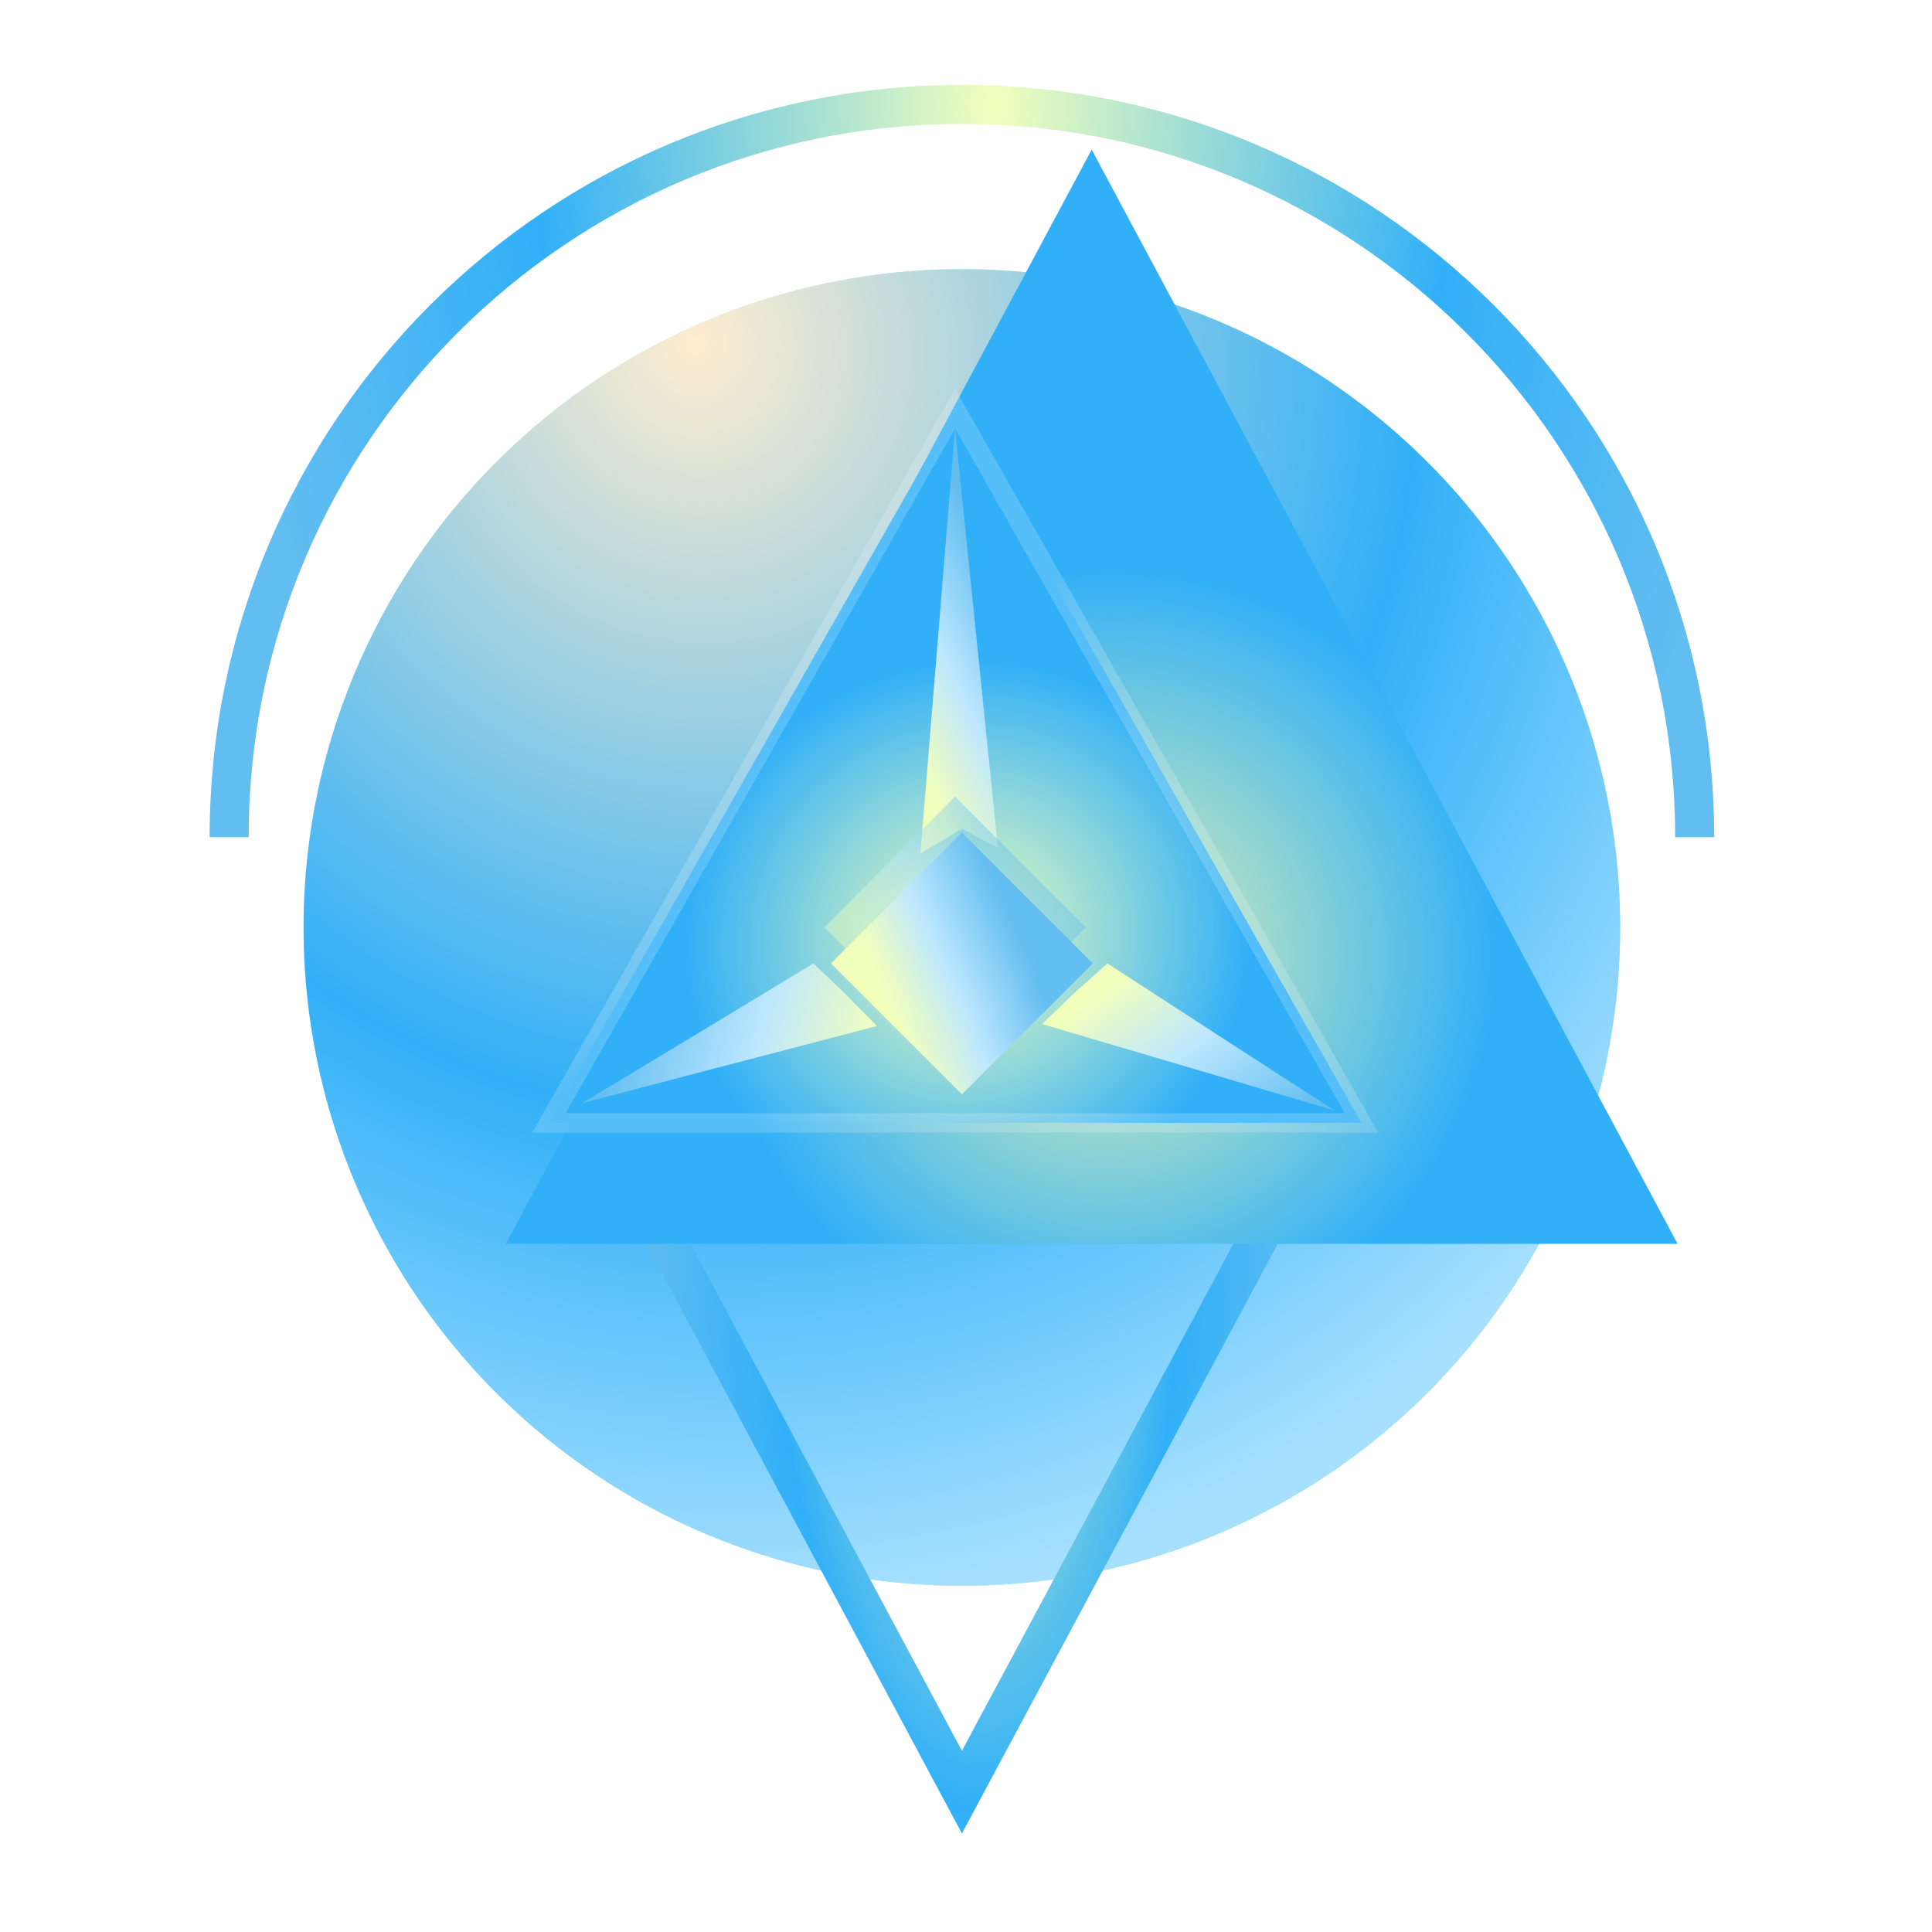 <svg width="99" height="99" viewBox="0 0 99 99" fill="none" xmlns="http://www.w3.org/2000/svg">
<g clip-path="url(#clip0_114_30186)">
<rect width="98" height="98" transform="translate(0.289 0.455)" fill="white"/>
<g filter="url(#filter0_f_114_30186)">
<circle cx="49.288" cy="47.525" r="33.733" fill="url(#paint0_linear_114_30186)"/>
<circle cx="49.288" cy="47.525" r="33.733" fill="url(#paint1_radial_114_30186)"/>
</g>
<path d="M49.291 60.547H66.043L57.67 76.189L49.291 91.832L40.917 76.189L32.539 60.547H49.291Z" stroke="url(#paint2_radial_114_30186)" stroke-width="2" stroke-miterlimit="10"/>
<g filter="url(#filter1_di_114_30186)">
<path d="M48.94 61.738H18.922L33.931 33.7L48.94 5.668L63.954 33.7L78.963 61.738H48.94Z" fill="url(#paint3_radial_114_30186)"/>
</g>
<path d="M48.943 57.54H28.125L38.534 39.243L48.943 20.945L59.356 39.243L69.765 57.54H48.943Z" fill="url(#paint4_radial_114_30186)" stroke="white" stroke-opacity="0.18"/>
<path d="M11.742 42.897C11.742 22.16 28.553 5.35 49.29 5.35C70.027 5.35 86.837 22.16 86.837 42.897" stroke="url(#paint5_radial_114_30186)" stroke-width="2" stroke-miterlimit="10"/>
<path d="M55.998 49.369L49.289 42.66L42.58 49.369L49.289 56.078L55.998 49.369Z" fill="url(#paint6_linear_114_30186)"/>
<path d="M43.228 50.838L44.935 52.577L36.53 54.773L29.832 56.526L35.758 52.95L41.683 49.369L43.228 50.838Z" fill="url(#paint7_linear_114_30186)"/>
<path d="M55.16 50.784L53.395 52.473L61.728 54.935L68.363 56.894L62.554 53.134L56.746 49.369L55.16 50.784Z" fill="url(#paint8_linear_114_30186)"/>
<path d="M49.289 42.469L47.164 43.732L48.939 21.957L51.135 43.435L49.289 42.469Z" fill="url(#paint9_linear_114_30186)"/>
<g style="mix-blend-mode:plus-lighter" filter="url(#filter2_f_114_30186)">
<path d="M55.646 47.523L48.938 40.815L42.229 47.523L48.938 54.232L55.646 47.523Z" fill="url(#paint10_linear_114_30186)" fill-opacity="0.4"/>
</g>
</g>
<defs>
<filter id="filter0_f_114_30186" x="-6.688" y="-8.452" width="111.954" height="111.952" filterUnits="userSpaceOnUse" color-interpolation-filters="sRGB">
<feFlood flood-opacity="0" result="BackgroundImageFix"/>
<feBlend mode="normal" in="SourceGraphic" in2="BackgroundImageFix" result="shape"/>
<feGaussianBlur stdDeviation="11.121" result="effect1_foregroundBlur_114_30186"/>
</filter>
<filter id="filter1_di_114_30186" x="17.922" y="-4.332" width="76.039" height="72.07" filterUnits="userSpaceOnUse" color-interpolation-filters="sRGB">
<feFlood flood-opacity="0" result="BackgroundImageFix"/>
<feColorMatrix in="SourceAlpha" type="matrix" values="0 0 0 0 0 0 0 0 0 0 0 0 0 0 0 0 0 0 127 0" result="hardAlpha"/>
<feOffset dx="7" dy="-2"/>
<feGaussianBlur stdDeviation="4"/>
<feComposite in2="hardAlpha" operator="out"/>
<feColorMatrix type="matrix" values="0 0 0 0 0.66 0 0 0 0 0.903 0 0 0 0 1 0 0 0 1 0"/>
<feBlend mode="normal" in2="BackgroundImageFix" result="effect1_dropShadow_114_30186"/>
<feBlend mode="normal" in="SourceGraphic" in2="effect1_dropShadow_114_30186" result="shape"/>
<feColorMatrix in="SourceAlpha" type="matrix" values="0 0 0 0 0 0 0 0 0 0 0 0 0 0 0 0 0 0 127 0" result="hardAlpha"/>
<feOffset dy="4"/>
<feGaussianBlur stdDeviation="2"/>
<feComposite in2="hardAlpha" operator="arithmetic" k2="-1" k3="1"/>
<feColorMatrix type="matrix" values="0 0 0 0 1 0 0 0 0 1 0 0 0 0 1 0 0 0 0.25 0"/>
<feBlend mode="normal" in2="shape" result="effect2_innerShadow_114_30186"/>
</filter>
<filter id="filter2_f_114_30186" x="30.43" y="29.015" width="37.014" height="37.018" filterUnits="userSpaceOnUse" color-interpolation-filters="sRGB">
<feFlood flood-opacity="0" result="BackgroundImageFix"/>
<feBlend mode="normal" in="SourceGraphic" in2="BackgroundImageFix" result="shape"/>
<feGaussianBlur stdDeviation="5.9" result="effect1_foregroundBlur_114_30186"/>
</filter>
<linearGradient id="paint0_linear_114_30186" x1="42.799" y1="-13.453" x2="49.763" y2="81.223" gradientUnits="userSpaceOnUse">
<stop stop-color="#76FBCB"/>
<stop offset="0.519" stop-color="#31F8B0" stop-opacity="0.11"/>
<stop offset="1" stop-color="#9BEED0"/>
</linearGradient>
<radialGradient id="paint1_radial_114_30186" cx="0" cy="0" r="1" gradientUnits="userSpaceOnUse" gradientTransform="translate(35.577 17.857) rotate(77.797) scale(64.866 60.443)">
<stop stop-color="#FFEDCF"/>
<stop offset="0.609" stop-color="#31B0F8"/>
<stop offset="1" stop-color="#A7E0FF"/>
</radialGradient>
<radialGradient id="paint2_radial_114_30186" cx="0" cy="0" r="1" gradientUnits="userSpaceOnUse" gradientTransform="translate(49.984 60.547) rotate(89.395) scale(52.652 17.388)">
<stop stop-color="#F2FFBC"/>
<stop offset="0.609" stop-color="#31B0F8"/>
<stop offset="1" stop-color="#62BDF0"/>
</radialGradient>
<radialGradient id="paint3_radial_114_30186" cx="0" cy="0" r="1" gradientUnits="userSpaceOnUse" gradientTransform="translate(49.854 47.076) rotate(154.301) scale(31.738 31.647)">
<stop stop-color="#E7F4B2"/>
<stop offset="0.63" stop-color="#31B0F8"/>
</radialGradient>
<radialGradient id="paint4_radial_114_30186" cx="0" cy="0" r="1" gradientUnits="userSpaceOnUse" gradientTransform="translate(49.577 47.971) rotate(151.21) scale(23.242 22.289)">
<stop stop-color="#F2FFBC"/>
<stop offset="0.63" stop-color="#31B0F8"/>
</radialGradient>
<radialGradient id="paint5_radial_114_30186" cx="0" cy="0" r="1" gradientUnits="userSpaceOnUse" gradientTransform="translate(50.844 5.35) rotate(88.87) scale(63.2 38.968)">
<stop stop-color="#F2FFBC"/>
<stop offset="0.609" stop-color="#31B0F8"/>
<stop offset="1" stop-color="#62BDF0"/>
</radialGradient>
<linearGradient id="paint6_linear_114_30186" x1="50.935" y1="45.348" x2="44.01" y2="48.519" gradientUnits="userSpaceOnUse">
<stop stop-color="#62BDF0"/>
<stop offset="0.545" stop-color="#BCE7FF"/>
<stop offset="0.986" stop-color="#F2FFBC"/>
</linearGradient>
<linearGradient id="paint7_linear_114_30186" x1="30.605" y1="55.681" x2="43.838" y2="58.852" gradientUnits="userSpaceOnUse">
<stop stop-color="#62BDF0"/>
<stop offset="0.545" stop-color="#BCE7FF"/>
<stop offset="0.986" stop-color="#F2FFBC"/>
</linearGradient>
<linearGradient id="paint8_linear_114_30186" x1="54.709" y1="51.794" x2="61.444" y2="61.158" gradientUnits="userSpaceOnUse">
<stop offset="0.014" stop-color="#F2FFBC"/>
<stop offset="0.455" stop-color="#BCE7FF"/>
<stop offset="1" stop-color="#62BDF0"/>
</linearGradient>
<linearGradient id="paint9_linear_114_30186" x1="48.447" y1="23.648" x2="41.074" y2="27.263" gradientUnits="userSpaceOnUse">
<stop stop-color="#62BDF0"/>
<stop offset="0.545" stop-color="#BCE7FF"/>
<stop offset="0.986" stop-color="#F2FFBC"/>
</linearGradient>
<linearGradient id="paint10_linear_114_30186" x1="50.584" y1="43.503" x2="43.658" y2="46.673" gradientUnits="userSpaceOnUse">
<stop stop-color="#62BDF0"/>
<stop offset="0.545" stop-color="#BCE7FF"/>
<stop offset="0.986" stop-color="#F2FFBC"/>
</linearGradient>
<clipPath id="clip0_114_30186">
<rect width="98" height="98" fill="white" transform="translate(0.289 0.455)"/>
</clipPath>
</defs>
</svg>
